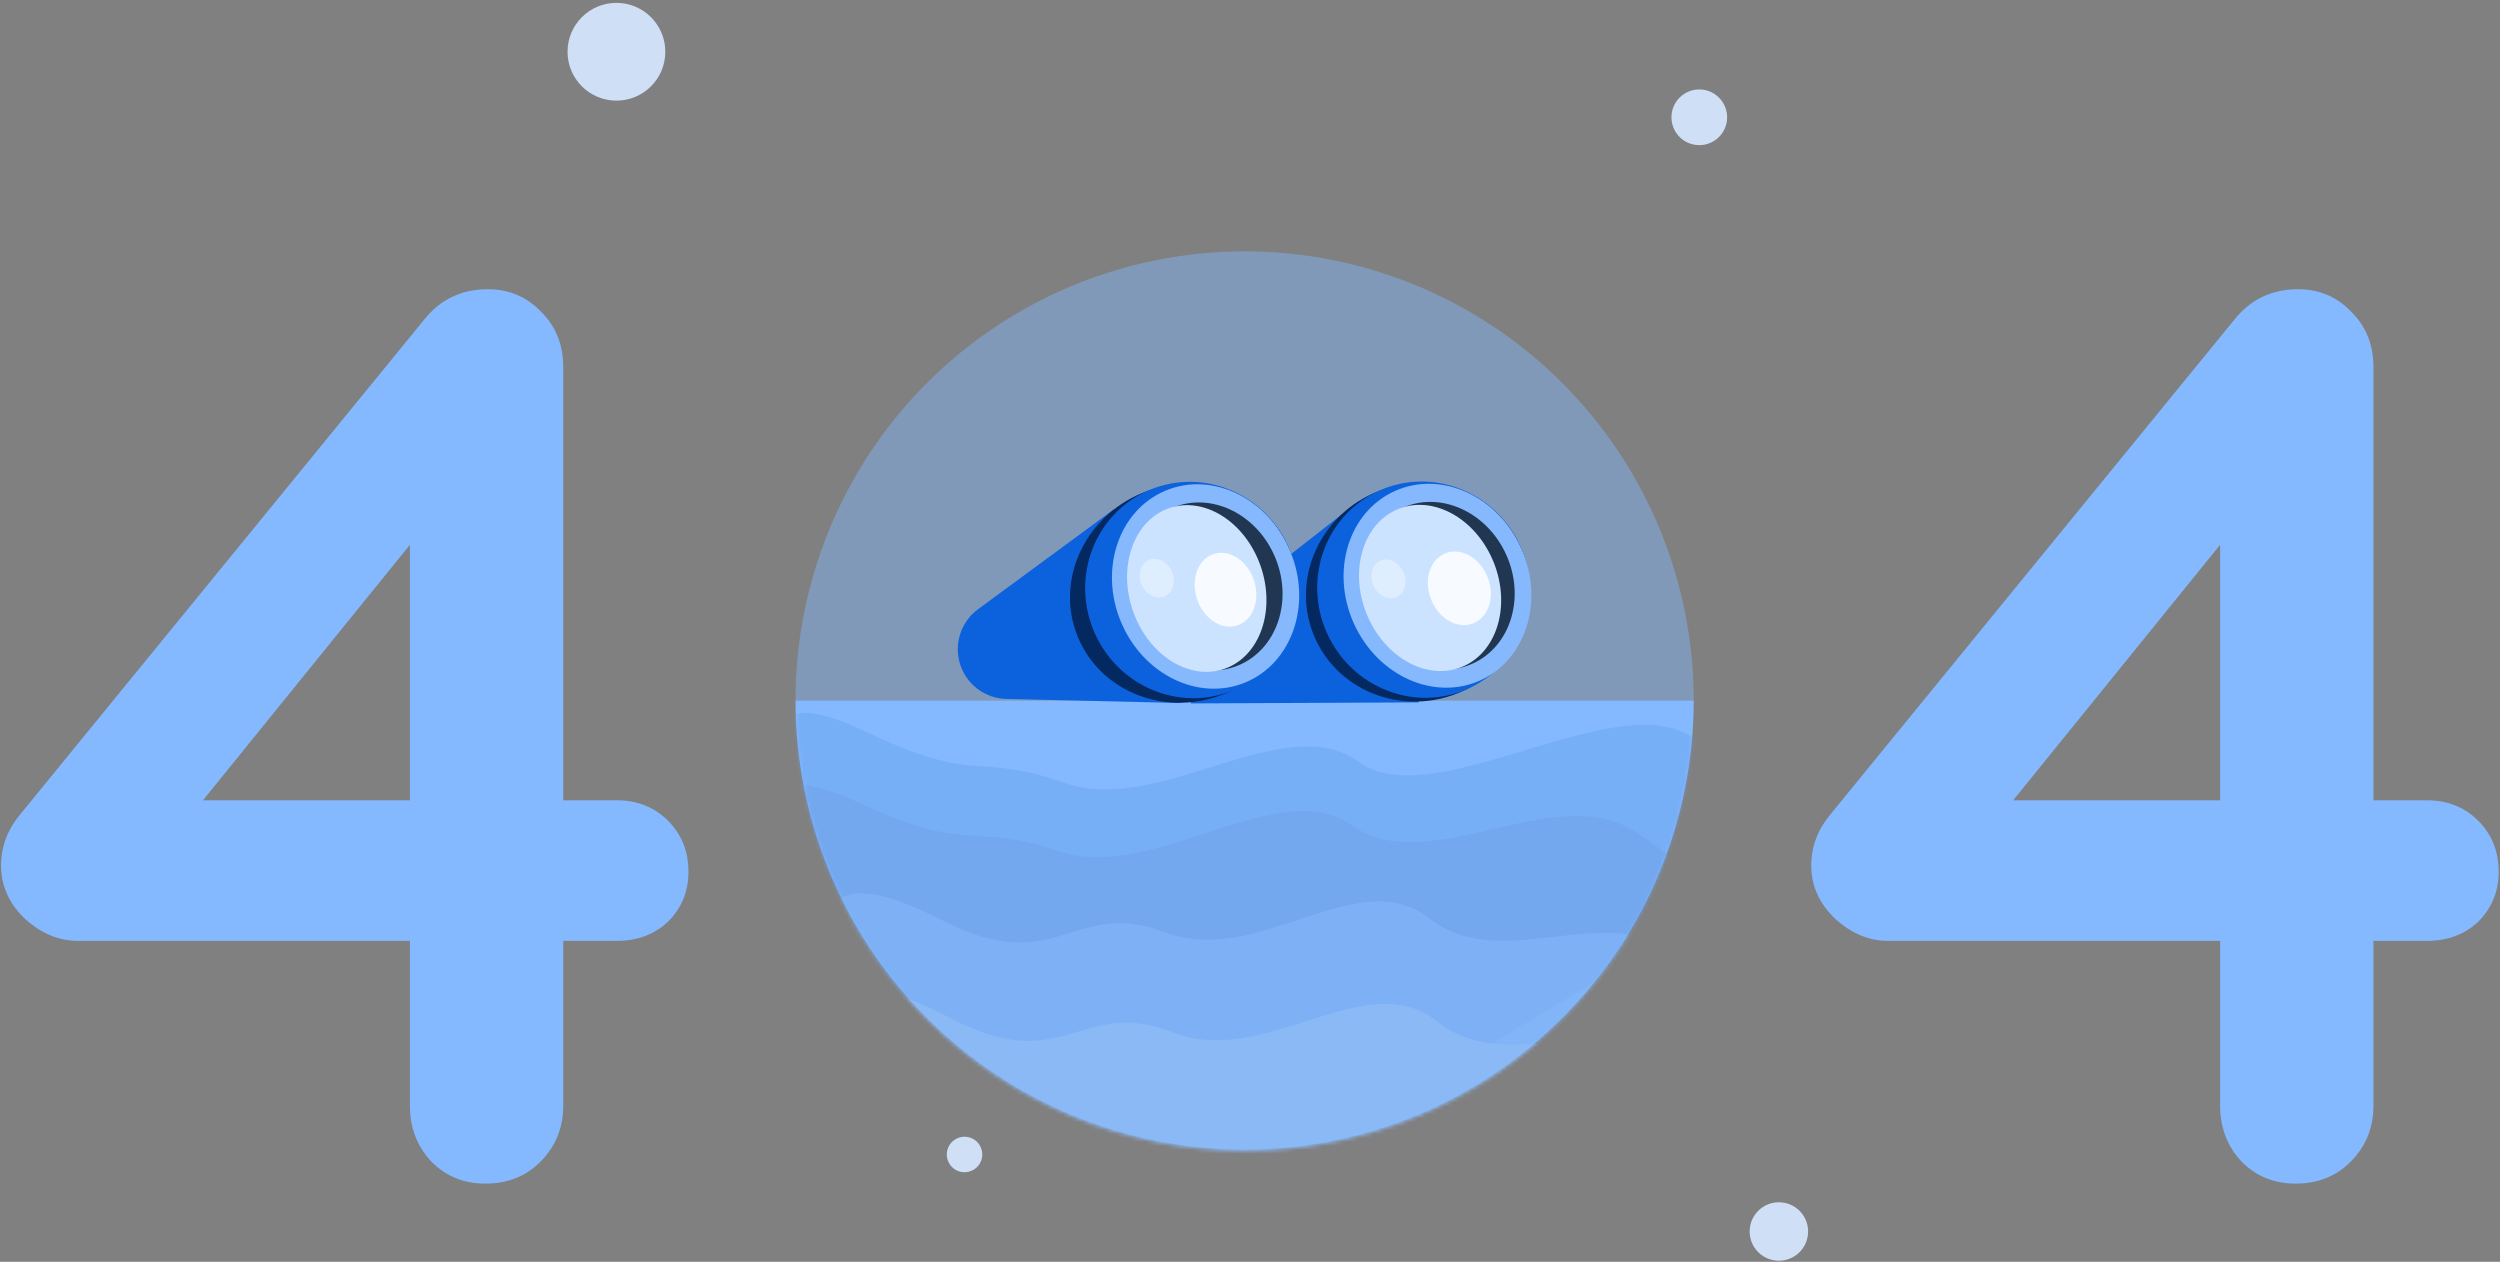 <svg width="636" height="321" viewBox="0 0 636 321" fill="none" xmlns="http://www.w3.org/2000/svg">
<rect x="0" y="0" width="636" height="321" fill="#808080" stroke="none"/>
<path opacity="0.45" d="M202.373 178.202C202.373 147.9 214.411 118.839 235.838 97.412C257.265 75.985 286.326 63.947 316.629 63.947C346.931 63.947 375.993 75.984 397.42 97.412C418.847 118.839 430.884 147.9 430.884 178.202L316.629 178.202L202.373 178.202Z" fill="#84B9FF"/>
<path d="M156.941 203.599C162.141 203.599 166.475 205.333 169.943 208.8C173.41 212.267 175.143 216.601 175.143 221.802C175.143 226.786 173.41 231.012 169.943 234.479C166.475 237.729 162.141 239.355 156.941 239.355H143.289V281.286C143.289 286.92 141.338 291.687 137.438 295.588C133.754 299.272 129.095 301.114 123.461 301.114C118.043 301.114 113.493 299.272 109.809 295.588C106.125 291.687 104.283 286.92 104.283 281.286V239.355H19.77C15.003 239.355 10.561 237.513 6.443 233.829C2.326 229.928 0.268 225.377 0.268 220.177C0.268 215.409 1.893 211.075 5.143 207.175L107.858 81.381C111.976 76.18 117.393 73.58 124.111 73.58C129.528 73.58 134.079 75.53 137.763 79.431C141.447 83.115 143.289 87.774 143.289 93.408V203.599H156.941ZM51.625 203.599H104.283V138.59L51.625 203.599Z" fill="#84B9FF"/>
<path d="M617.458 203.599C622.659 203.599 626.993 205.333 630.46 208.8C633.927 212.267 635.661 216.601 635.661 221.802C635.661 226.786 633.927 231.012 630.46 234.479C626.993 237.729 622.659 239.355 617.458 239.355H603.806V281.286C603.806 286.92 601.856 291.687 597.955 295.588C594.272 299.272 589.613 301.114 583.978 301.114C578.561 301.114 574.01 299.272 570.326 295.588C566.642 291.687 564.801 286.92 564.801 281.286V239.355H480.288C475.521 239.355 471.078 237.513 466.961 233.829C462.844 229.928 460.785 225.377 460.785 220.177C460.785 215.409 462.41 211.075 465.661 207.175L568.376 81.381C572.493 76.18 577.911 73.58 584.628 73.58C590.046 73.58 594.597 75.53 598.28 79.431C601.964 83.115 603.806 87.774 603.806 93.408V203.599H617.458ZM512.143 203.599H564.801V138.59L512.143 203.599Z" fill="#84B9FF"/>
<path d="M430.884 178.202C430.884 208.504 418.847 237.566 397.419 258.993C375.992 280.42 346.931 292.457 316.629 292.457C286.326 292.457 257.265 280.42 235.838 258.993C214.411 237.566 202.373 208.504 202.373 178.202L316.629 178.202H430.884Z" fill="#84B9FF"/>
<path d="M302.976 178.952L360.927 178.689L342.576 129.893L311.639 154.088C305.004 159.277 301.575 167.564 302.603 175.924L302.976 178.952Z" fill="#0C62DD"/>
<ellipse cx="360.671" cy="150.692" rx="28.603" ry="27.615" transform="rotate(-24.222 360.671 150.692)" fill="#032960"/>
<ellipse cx="362.17" cy="150.012" rx="26.959" ry="27.615" transform="rotate(-24.222 362.17 150.012)" fill="#0C62DD"/>
<ellipse cx="365.693" cy="149.015" rx="23.335" ry="26.426" transform="rotate(-24.222 365.693 149.015)" fill="#86B8FD"/>
<ellipse cx="365.693" cy="149.014" rx="19.19" ry="21.731" transform="rotate(-24.222 365.693 149.014)" fill="#213751"/>
<ellipse rx="17.454" ry="21.646" transform="matrix(0.908 -0.419 0.402 0.916 363.815 149.575)" fill="#CBE3FF"/>
<ellipse rx="7.732" ry="9.588" transform="matrix(0.908 -0.419 0.402 0.916 371.257 149.665)" fill="#F7FBFF"/>
<ellipse opacity="0.45" cx="353.224" cy="147.265" rx="4.169" ry="5.072" transform="rotate(-24.222 353.224 147.265)" fill="#F7FBFF"/>
<path d="M256.014 177.815L300.327 178.844L283.431 129.526L248.815 154.98C244.136 158.42 242.402 164.605 244.609 169.977C246.517 174.622 250.994 177.698 256.014 177.815Z" fill="#0C62DD"/>
<ellipse cx="301.133" cy="150.931" rx="29.138" ry="27.615" transform="rotate(-22.523 301.133 150.931)" fill="#032960"/>
<ellipse cx="303.137" cy="150.097" rx="26.969" ry="27.615" transform="rotate(-22.523 303.137 150.097)" fill="#0C62DD"/>
<ellipse cx="306.698" cy="149.204" rx="23.335" ry="26.426" transform="rotate(-22.523 306.698 149.204)" fill="#86B8FD"/>
<ellipse cx="306.698" cy="149.204" rx="19.19" ry="21.731" transform="rotate(-22.523 306.698 149.204)" fill="#213751"/>
<ellipse rx="17.233" ry="21.601" transform="matrix(0.918 -0.397 0.37 0.929 304.459 149.717)" fill="#CBE3FF"/>
<ellipse rx="7.634" ry="9.568" transform="matrix(0.918 -0.397 0.369 0.929 311.766 150.019)" fill="#F7FBFF"/>
<ellipse opacity="0.45" cx="294.286" cy="147.084" rx="4.169" ry="5.072" transform="rotate(-22.523 294.286 147.084)" fill="#F7FBFF"/>
<mask id="mask0" mask-type="alpha" maskUnits="userSpaceOnUse" x="202" y="178" width="229" height="115">
<path d="M430.916 178.532C430.916 208.834 418.878 237.896 397.451 259.323C376.024 280.75 346.963 292.787 316.66 292.787C286.358 292.787 257.297 280.75 235.869 259.323C214.442 237.896 202.405 208.834 202.405 178.532L316.66 178.532H430.916Z" fill="#84B9FF"/>
</mask>
<g mask="url(#mask0)">
<path opacity="0.45" d="M220.309 186.161C190.965 172.299 203.933 192.668 192.773 193.608L231.197 269.875L332.418 293.716L445.831 225.709C442.808 220.069 446.225 197.629 430.316 187.4C410.43 174.614 364.449 207.595 345.679 193.816C326.908 180.037 295.013 207.5 271.162 199.244C247.312 190.988 249.652 200.023 220.309 186.161Z" fill="#6AA2ED"/>
<path opacity="0.45" d="M218.699 204.3C189.152 190.878 202.422 211.051 191.277 212.157L230.834 287.842L332.4 310.171L444.786 240.481C441.679 234.887 431.451 221.201 415.391 211.21C395.317 198.722 363.143 223.583 344.169 210.085C325.195 196.587 293.713 224.523 269.742 216.624C245.771 208.724 248.246 217.723 218.699 204.3Z" fill="#6DA0E4"/>
<path opacity="0.45" d="M240.055 234.313C211.153 219.552 214.238 232.547 203.054 233.142L239.107 310.558L339.545 337.509L455.002 273.034C452.154 267.303 442.562 253.163 426.977 242.449C407.494 229.055 381.958 247.987 363.621 233.635C345.285 219.283 320.099 246.198 296.515 237.21C272.93 228.223 268.957 249.073 240.055 234.313Z" fill="#8BBDFE"/>
<path d="M242.007 259.099C213.276 244.009 216.212 257.038 205.022 257.506L240.187 335.329L340.31 363.428L456.497 300.277C453.715 294.515 444.285 280.266 428.823 269.373C409.496 255.758 383.744 274.396 365.573 259.836C347.402 245.275 321.91 271.9 298.43 262.643C274.95 253.386 270.738 274.19 242.007 259.099Z" fill="#8AB9F5"/>
</g>
<circle cx="156.819" cy="13.165" r="12.438" fill="#CFDFF5"/>
<circle cx="452.547" cy="313.29" r="7.436" fill="#CFDFF5"/>
<circle cx="432.301" cy="29.84" r="7.085" fill="#CFDFF5"/>
<circle cx="245.378" cy="293.699" r="4.513" fill="#CFDFF5"/>
</svg>
